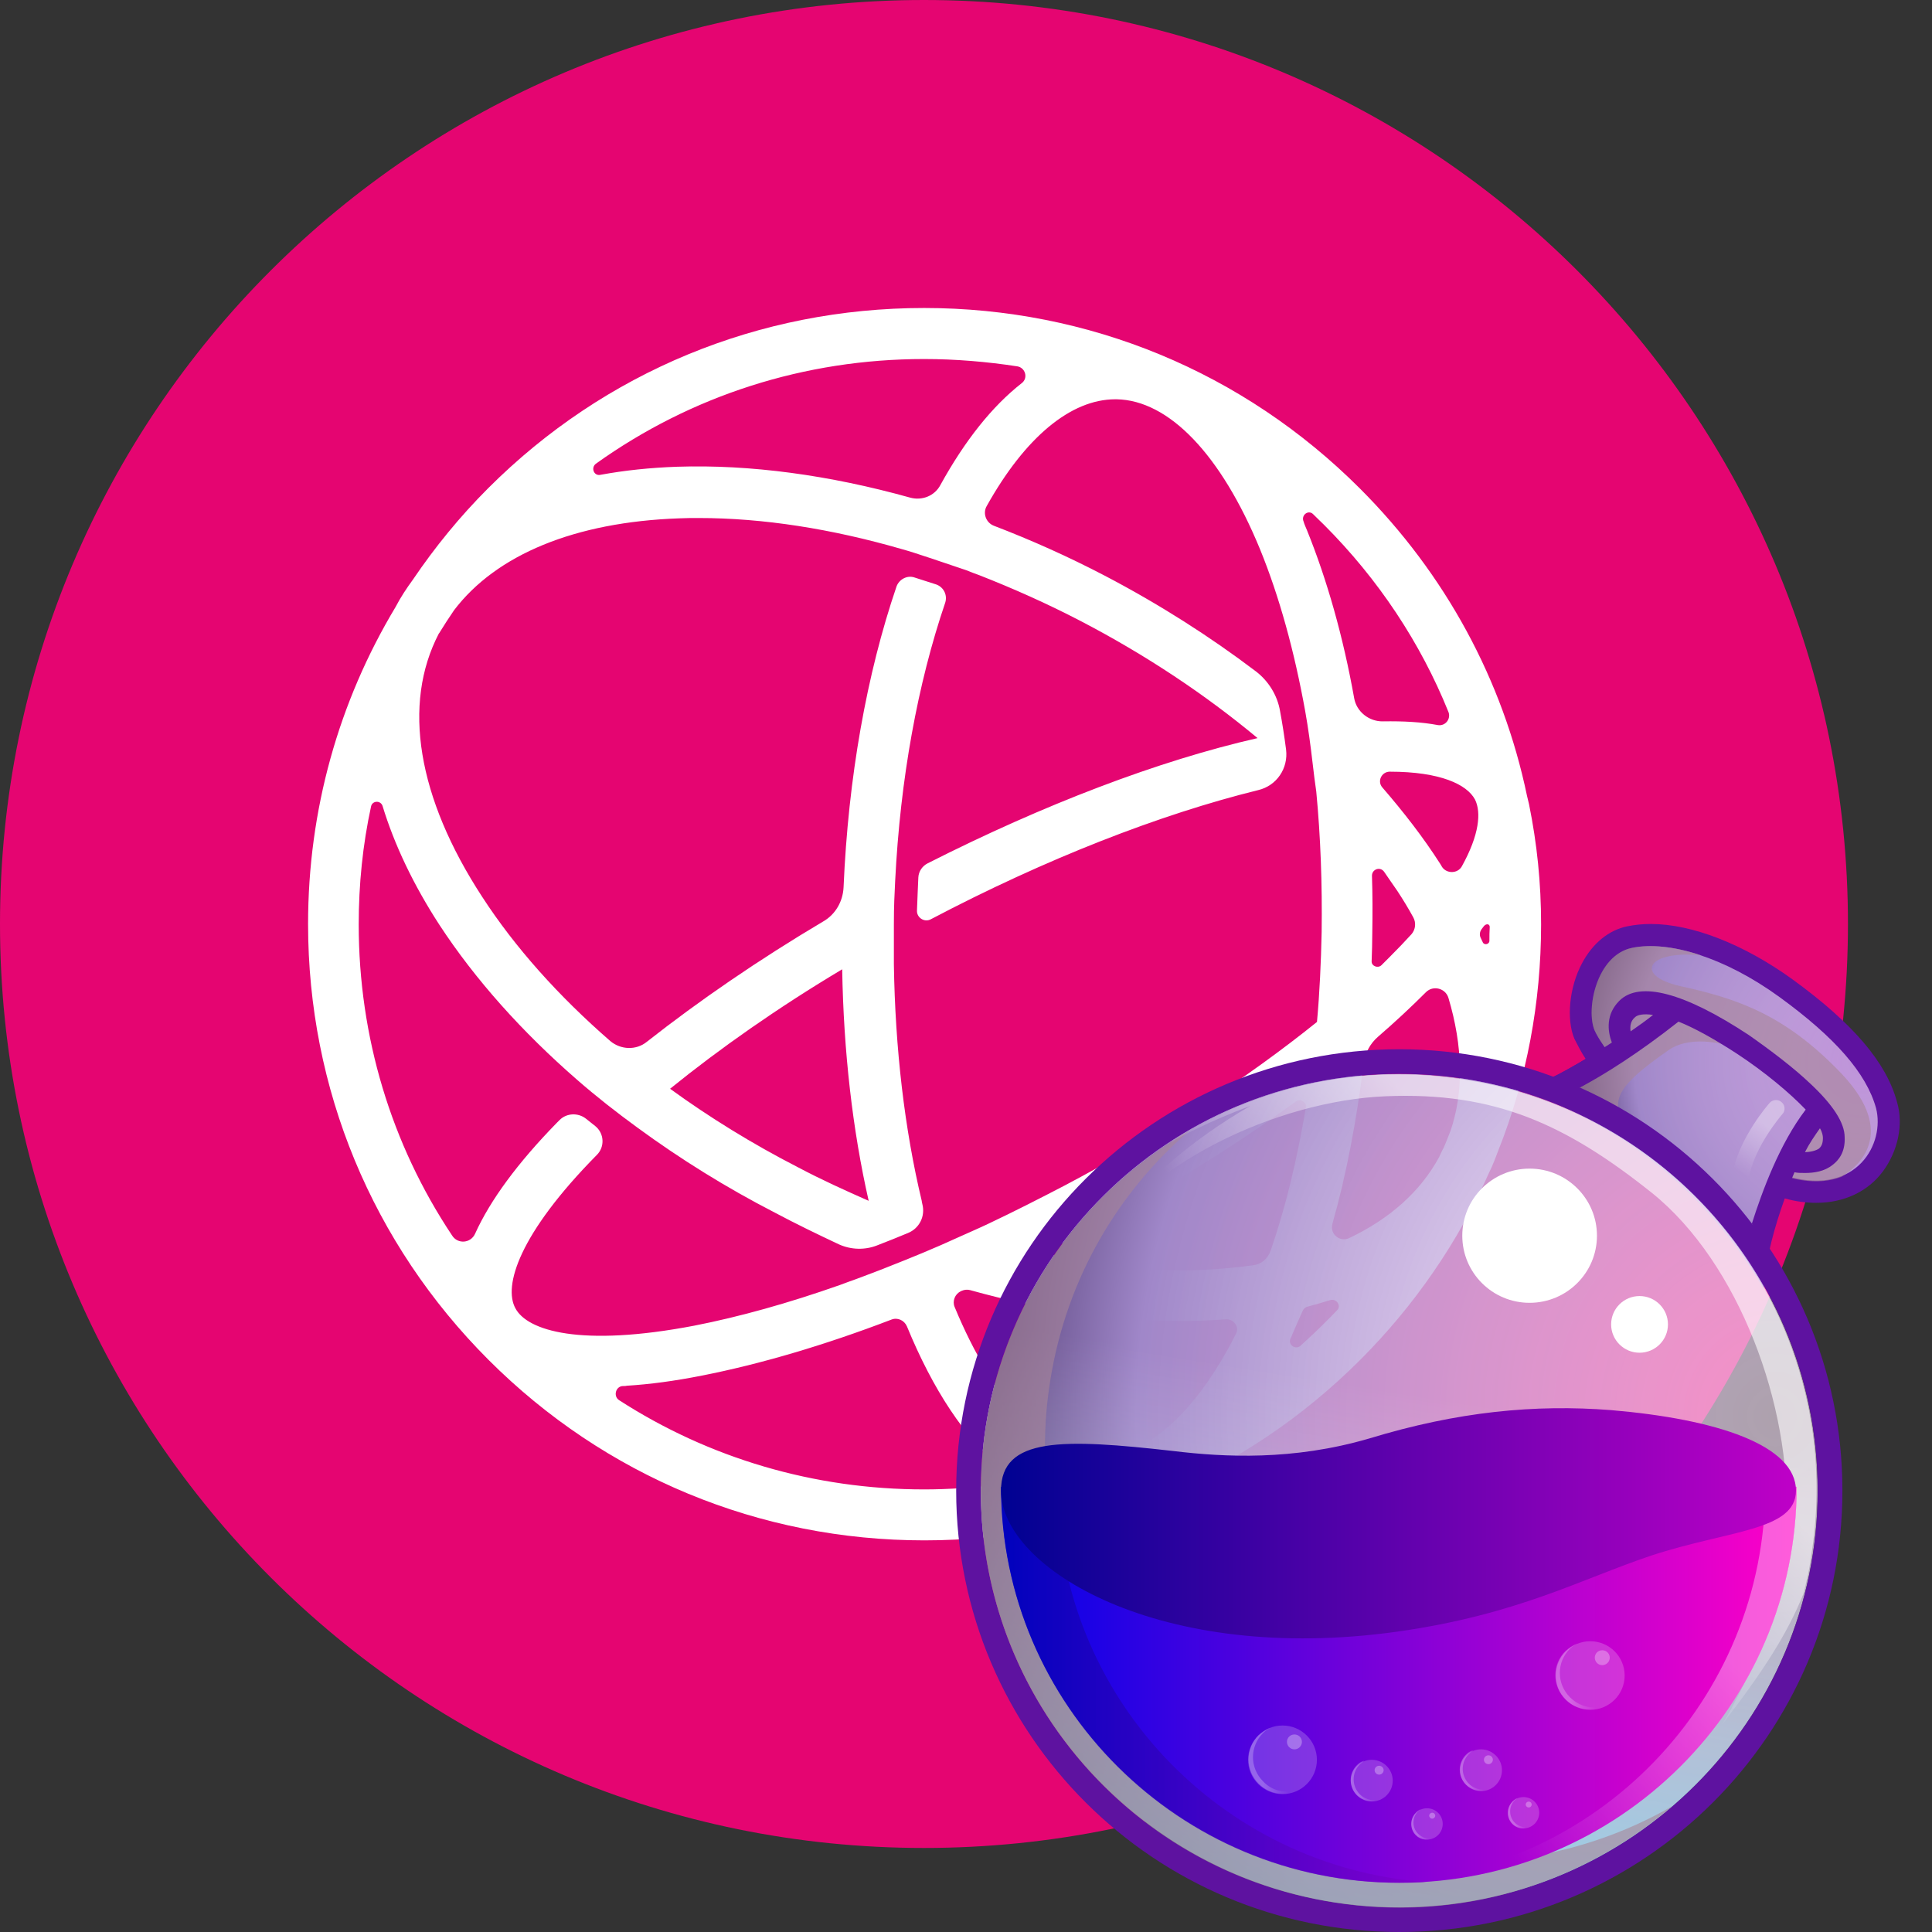 <svg width="24" height="24" viewBox="0 0 24 24" fill="none" xmlns="http://www.w3.org/2000/svg">
<rect x="0" y="0" width="24" height="24" fill="#333333" stroke="none"/>
<path d="M22.956 11.478C22.956 5.139 17.817 0 11.478 0C5.139 0 0 5.139 0 11.478C0 17.817 5.139 22.956 11.478 22.956C17.817 22.956 22.956 17.817 22.956 11.478Z" fill="#E50571"/>
<path d="M18.969 9.886C18.669 8.448 17.956 7.131 16.893 6.068C15.447 4.622 13.525 3.826 11.479 3.826C9.432 3.826 7.511 4.618 6.065 6.064C5.71 6.419 5.402 6.798 5.131 7.198C5.052 7.306 4.977 7.419 4.914 7.54C4.206 8.719 3.827 10.066 3.827 11.479C3.827 13.525 4.623 15.446 6.069 16.893C7.515 18.339 9.437 19.135 11.483 19.135C13.53 19.135 15.451 18.339 16.897 16.893C17.577 16.213 18.118 15.421 18.498 14.567C18.544 14.475 18.581 14.375 18.619 14.275C18.965 13.4 19.144 12.454 19.144 11.483C19.144 10.97 19.094 10.482 18.994 9.99C18.989 9.966 18.973 9.903 18.969 9.886ZM16.314 6.389C16.355 6.431 16.401 6.473 16.447 6.519C17.122 7.194 17.647 7.986 17.993 8.844C18.027 8.928 17.956 9.024 17.86 9.007C17.66 8.969 17.431 8.957 17.181 8.961C17.006 8.965 16.851 8.84 16.822 8.673C16.685 7.907 16.485 7.202 16.235 6.585C16.222 6.552 16.205 6.519 16.193 6.477C16.16 6.398 16.255 6.327 16.314 6.389ZM17.043 10.878C17.043 10.799 17.143 10.761 17.193 10.828C17.247 10.908 17.306 10.991 17.36 11.07C17.431 11.178 17.497 11.287 17.556 11.395C17.593 11.462 17.585 11.545 17.535 11.604C17.456 11.691 17.364 11.787 17.268 11.883C17.235 11.916 17.197 11.954 17.16 11.991C17.114 12.033 17.035 11.999 17.039 11.941C17.043 11.824 17.047 11.712 17.047 11.591C17.051 11.345 17.051 11.112 17.043 10.878ZM7.403 5.76C8.586 4.914 9.995 4.46 11.479 4.46C11.871 4.46 12.258 4.493 12.638 4.551C12.738 4.568 12.775 4.697 12.692 4.76C12.325 5.047 11.987 5.472 11.683 6.023C11.612 6.16 11.454 6.223 11.304 6.181C10.304 5.902 9.32 5.768 8.411 5.798C8.074 5.81 7.761 5.843 7.461 5.898C7.378 5.918 7.336 5.81 7.403 5.76ZM6.402 16.251C6.252 15.976 6.444 15.33 7.415 14.346C7.515 14.246 7.507 14.079 7.394 13.988C7.357 13.958 7.319 13.929 7.278 13.896C7.182 13.821 7.04 13.825 6.952 13.913C6.932 13.933 6.919 13.946 6.915 13.95C6.431 14.446 6.09 14.909 5.902 15.325C5.848 15.446 5.685 15.459 5.615 15.346C4.86 14.213 4.456 12.879 4.456 11.483C4.456 10.987 4.506 10.491 4.61 10.015C4.627 9.945 4.727 9.94 4.752 10.011C4.898 10.491 5.135 10.991 5.46 11.491C5.902 12.166 6.482 12.816 7.173 13.417C7.407 13.621 7.657 13.817 7.919 14.008C8.449 14.396 9.016 14.75 9.624 15.063C9.891 15.205 10.158 15.334 10.424 15.459C10.574 15.526 10.745 15.53 10.895 15.471C11.025 15.421 11.15 15.371 11.279 15.317C11.421 15.259 11.496 15.109 11.458 14.959C11.454 14.942 11.45 14.925 11.45 14.917C11.237 14.029 11.12 13.025 11.104 11.979C11.104 11.966 11.104 11.729 11.104 11.483C11.104 11.237 11.112 11.124 11.12 10.945C11.183 9.678 11.4 8.49 11.742 7.486C11.771 7.394 11.725 7.294 11.629 7.26C11.541 7.231 11.45 7.202 11.358 7.173C11.271 7.144 11.171 7.194 11.137 7.285C10.766 8.373 10.537 9.661 10.479 11.024C10.47 11.199 10.379 11.358 10.229 11.445C9.42 11.925 8.682 12.433 8.036 12.941C7.903 13.05 7.711 13.041 7.582 12.933C6.94 12.375 6.398 11.77 5.99 11.141C5.185 9.907 4.994 8.748 5.452 7.869L5.456 7.865C5.515 7.769 5.577 7.673 5.64 7.581C6.165 6.89 7.14 6.485 8.436 6.439C8.515 6.435 8.603 6.435 8.682 6.435C9.478 6.435 10.329 6.569 11.195 6.819C11.212 6.823 11.337 6.86 11.362 6.869C11.583 6.94 11.958 7.069 12.008 7.085C12.029 7.094 12.146 7.14 12.162 7.144C12.588 7.311 13.008 7.498 13.425 7.715C14.234 8.136 14.972 8.628 15.622 9.169C14.392 9.449 12.963 9.995 11.525 10.724C11.458 10.757 11.412 10.824 11.408 10.899C11.404 10.987 11.396 11.166 11.391 11.312C11.387 11.399 11.483 11.462 11.562 11.42C12.988 10.67 14.409 10.116 15.63 9.815C15.859 9.761 16.005 9.545 15.976 9.311C15.955 9.149 15.93 8.986 15.901 8.832C15.868 8.636 15.755 8.457 15.601 8.34C15.03 7.907 14.401 7.506 13.725 7.152C13.271 6.915 12.813 6.71 12.346 6.531C12.25 6.494 12.204 6.377 12.258 6.285C12.733 5.435 13.3 4.96 13.855 4.96C13.859 4.96 13.867 4.96 13.871 4.96C14.521 4.972 15.168 5.647 15.651 6.819C15.893 7.411 16.08 8.094 16.214 8.836C16.251 9.044 16.28 9.257 16.305 9.474C16.318 9.586 16.339 9.757 16.351 9.832C16.405 10.395 16.426 10.982 16.418 11.579C16.41 11.958 16.393 12.333 16.36 12.695C15.489 13.396 14.413 14.1 13.229 14.725C12.909 14.892 12.588 15.055 12.271 15.205C12.204 15.238 11.929 15.359 11.912 15.367C11.612 15.505 11.316 15.626 11.02 15.742C11.004 15.751 10.67 15.876 10.649 15.884C10.624 15.892 10.454 15.955 10.433 15.963C9.795 16.188 9.182 16.359 8.624 16.468C7.211 16.738 6.548 16.53 6.402 16.251ZM8.324 13.525C8.941 13.025 9.666 12.516 10.462 12.041C10.479 13.058 10.591 14.038 10.791 14.917C10.499 14.788 10.204 14.655 9.912 14.5C9.345 14.209 8.811 13.879 8.324 13.525ZM12.383 18.443C12.087 18.481 11.783 18.502 11.479 18.502C10.112 18.502 8.807 18.114 7.69 17.393C7.615 17.343 7.649 17.222 7.736 17.218C7.753 17.218 7.774 17.218 7.786 17.214C8.069 17.197 8.382 17.155 8.72 17.088C9.437 16.947 10.237 16.713 11.075 16.392C11.15 16.363 11.233 16.401 11.266 16.476C11.591 17.268 11.987 17.864 12.442 18.243C12.521 18.31 12.483 18.431 12.383 18.443ZM15.355 16.567C14.855 17.555 14.238 18.105 13.638 18.093C12.988 18.081 12.342 17.405 11.858 16.234C11.829 16.163 11.862 16.076 11.933 16.042C11.937 16.038 11.941 16.038 11.95 16.034C11.979 16.021 12.017 16.017 12.05 16.026C12.946 16.276 13.834 16.409 14.663 16.409C14.751 16.409 14.842 16.409 14.93 16.405C15.03 16.401 15.134 16.397 15.234 16.388C15.33 16.388 15.397 16.484 15.355 16.567ZM15.572 15.717C15.364 15.746 15.143 15.767 14.913 15.776C14.351 15.796 13.755 15.746 13.146 15.634C13.071 15.621 13.059 15.517 13.125 15.484C13.259 15.417 13.392 15.346 13.525 15.275C14.459 14.78 15.334 14.238 16.097 13.683C16.151 13.642 16.235 13.692 16.222 13.758C16.114 14.396 15.972 14.996 15.784 15.538C15.747 15.638 15.668 15.705 15.572 15.717ZM16.61 16.276C16.56 16.33 16.501 16.388 16.447 16.442C16.355 16.534 16.251 16.63 16.155 16.718C16.093 16.772 15.997 16.705 16.03 16.63C16.039 16.609 16.051 16.588 16.059 16.563C16.101 16.472 16.139 16.376 16.184 16.28C16.193 16.259 16.214 16.242 16.235 16.234C16.33 16.209 16.43 16.18 16.522 16.151C16.605 16.126 16.664 16.222 16.61 16.276ZM18.018 14.05C17.989 14.121 17.964 14.192 17.931 14.263C17.922 14.275 17.881 14.363 17.877 14.375C17.643 14.805 17.26 15.142 16.76 15.38C16.643 15.434 16.518 15.33 16.551 15.205C16.726 14.588 16.851 13.921 16.939 13.216C16.956 13.083 17.018 12.966 17.118 12.879C17.331 12.695 17.531 12.508 17.714 12.325C17.802 12.237 17.956 12.275 17.993 12.396C18.173 13 18.185 13.562 18.018 14.05ZM18.16 10.761C18.11 10.853 17.973 10.857 17.914 10.77C17.906 10.757 17.898 10.741 17.889 10.728C17.681 10.403 17.439 10.091 17.172 9.782C17.106 9.707 17.16 9.59 17.26 9.586H17.264C17.893 9.586 18.223 9.745 18.323 9.932C18.402 10.091 18.377 10.37 18.16 10.761ZM18.502 11.687C18.502 11.733 18.435 11.745 18.419 11.704C18.41 11.687 18.402 11.666 18.393 11.649C18.377 11.616 18.381 11.574 18.406 11.541C18.41 11.537 18.419 11.524 18.431 11.508C18.46 11.47 18.506 11.474 18.506 11.516C18.502 11.574 18.502 11.629 18.502 11.687Z" fill="white"/>
<path d="M23.566 13.692C23.436 13.201 23.017 12.71 22.264 12.164C21.66 11.728 21.018 11.478 20.507 11.478C20.404 11.478 20.311 11.488 20.219 11.506C19.986 11.552 19.782 11.719 19.651 11.969C19.493 12.265 19.456 12.664 19.558 12.905C19.596 12.979 19.642 13.071 19.698 13.155C19.205 13.451 18.926 13.534 18.889 13.544C20.172 13.97 21.241 14.859 21.911 16.017L21.92 15.905C21.948 15.6 22.041 15.248 22.171 14.887C22.301 14.924 22.431 14.942 22.562 14.942C22.906 14.942 23.203 14.803 23.389 14.553C23.575 14.303 23.649 13.97 23.566 13.692Z" fill="#5E12A0"/>
<path d="M22.227 14.618C23.073 14.85 23.417 14.201 23.305 13.766C23.185 13.331 22.794 12.886 22.106 12.386C21.418 11.886 20.721 11.682 20.274 11.775C19.828 11.867 19.698 12.543 19.809 12.803C19.856 12.905 19.958 13.053 20.098 13.219C19.921 13.34 19.754 13.432 19.614 13.516C20.47 13.896 21.213 14.488 21.771 15.229C21.836 14.979 21.929 14.757 22.013 14.562C22.078 14.572 22.153 14.59 22.227 14.618Z" fill="url(#paint0_radial_7159_8172)"/>
<path d="M17.382 23.694C20.253 23.694 22.58 21.376 22.58 18.517C22.58 15.658 20.253 13.339 17.382 13.339C14.512 13.339 12.185 15.658 12.185 18.517C12.185 21.376 14.512 23.694 17.382 23.694Z" fill="url(#paint1_radial_7159_8172)"/>
<path opacity="0.6" d="M22.878 13.339C22.172 12.599 21.577 12.404 20.861 12.247C20.303 12.117 20.452 11.802 21.13 11.867C20.805 11.756 20.498 11.728 20.275 11.774C19.829 11.867 19.698 12.543 19.81 12.802C19.857 12.904 19.959 13.052 20.098 13.219C19.847 13.386 19.633 13.506 19.457 13.599C19.54 13.636 19.643 13.682 19.764 13.747C20.08 13.914 20.424 14.192 20.424 14.192C19.903 13.747 20.015 13.543 20.73 13.043C20.954 12.886 21.363 12.904 21.744 13.099C22.125 13.293 22.572 13.784 22.572 13.784L22.144 14.599C22.172 14.608 22.2 14.618 22.227 14.627C22.497 14.701 22.711 14.682 22.878 14.618C23.074 14.497 23.585 14.09 22.878 13.339Z" fill="#A98698"/>
<path d="M20.851 12.691C21.037 12.765 21.278 12.895 21.576 13.089C21.929 13.321 22.236 13.58 22.431 13.784C22.106 14.21 21.892 14.794 21.762 15.201C21.827 15.294 21.901 15.386 21.966 15.479C22.031 15.248 22.143 14.905 22.292 14.562C22.329 14.571 22.375 14.571 22.422 14.571C22.534 14.571 22.664 14.553 22.766 14.47C22.84 14.414 22.924 14.312 22.915 14.127C22.915 13.951 22.775 13.729 22.487 13.46C22.282 13.265 22.003 13.053 21.725 12.858C20.925 12.33 20.367 12.182 20.116 12.432C19.949 12.599 19.967 12.802 20.023 12.951C19.726 13.145 19.474 13.284 19.307 13.377C19.419 13.414 19.521 13.46 19.633 13.506C19.93 13.349 20.358 13.08 20.851 12.691ZM22.608 14.016C22.636 14.062 22.645 14.108 22.645 14.136C22.645 14.22 22.617 14.247 22.599 14.266C22.561 14.294 22.487 14.312 22.422 14.312C22.478 14.201 22.543 14.108 22.608 14.016ZM20.311 12.636C20.339 12.608 20.414 12.589 20.535 12.608C20.442 12.682 20.349 12.747 20.256 12.812C20.246 12.747 20.256 12.682 20.311 12.636Z" fill="#5E12A0"/>
<path d="M17.383 13.034C14.342 13.034 11.878 15.488 11.878 18.517C11.878 21.546 14.342 24 17.383 24C20.423 24 22.887 21.546 22.887 18.517C22.887 15.488 20.414 13.034 17.383 13.034ZM17.383 23.694C14.51 23.694 12.185 21.379 12.185 18.517C12.185 15.655 14.51 13.34 17.383 13.34C20.256 13.34 22.58 15.655 22.58 18.517C22.58 21.379 20.247 23.694 17.383 23.694Z" fill="#5E12A0"/>
<path opacity="0.6" d="M17.382 23.694C20.253 23.694 22.58 21.376 22.58 18.517C22.58 15.658 20.253 13.339 17.382 13.339C14.512 13.339 12.185 15.658 12.185 18.517C12.185 21.376 14.512 23.694 17.382 23.694Z" fill="url(#paint2_linear_7159_8172)"/>
<path opacity="0.6" d="M17.345 23.064C14.509 22.611 12.585 19.952 13.05 17.128C13.254 15.877 13.887 14.812 14.779 14.043C13.477 14.794 12.511 16.099 12.25 17.693C11.794 20.517 13.719 23.175 16.546 23.629C18.127 23.889 19.651 23.398 20.776 22.435C19.782 23.009 18.573 23.259 17.345 23.064Z" fill="#A98698"/>
<path opacity="0.6" d="M18.21 13.414C16.899 13.201 15.625 13.498 14.584 14.155C14.565 14.174 14.547 14.192 14.547 14.192C14.947 13.951 15.532 13.738 15.532 13.738C14.026 14.609 13.561 15.6 13.561 15.6C14.147 14.47 15.867 13.673 17.215 13.618C18.564 13.562 19.447 13.961 20.525 14.822C21.604 15.693 22.255 17.471 22.19 18.879C22.134 20.286 21.39 21.426 21.39 21.426C21.901 20.768 22.208 20.286 22.404 19.796C22.441 19.647 22.478 19.499 22.497 19.342C22.962 16.526 21.046 13.868 18.21 13.414Z" fill="url(#paint3_linear_7159_8172)"/>
<path d="M22.319 18.47C22.319 21.184 20.106 23.388 17.382 23.388C14.658 23.388 12.435 21.184 12.435 18.47H22.319Z" fill="url(#paint4_linear_7159_8172)"/>
<g opacity="0.6">
<path opacity="0.6" d="M21.929 18.471C21.929 21.12 19.828 23.287 17.187 23.389C17.252 23.389 17.317 23.389 17.382 23.389C20.107 23.389 22.32 21.184 22.32 18.471H21.929Z" fill="url(#paint5_linear_7159_8172)"/>
</g>
<g opacity="0.7">
<path opacity="0.7" d="M13.135 18.471H12.437C12.437 21.184 14.65 23.389 17.375 23.389C17.495 23.389 17.607 23.389 17.718 23.38C15.162 23.194 13.135 21.064 13.135 18.471Z" fill="url(#paint6_linear_7159_8172)"/>
</g>
<path d="M22.31 18.517C22.31 17.952 21.324 17.628 20.013 17.517C19.065 17.443 18.107 17.535 17.01 17.869C16.061 18.147 15.206 18.101 14.583 18.026C13.198 17.869 12.435 17.85 12.435 18.517C12.435 19.48 14.406 20.684 17.363 20.268C18.86 20.055 19.632 19.619 20.515 19.323C21.473 19.008 22.31 19.017 22.31 18.517Z" fill="url(#paint7_linear_7159_8172)"/>
<path d="M19.001 16.184C19.463 16.184 19.838 15.811 19.838 15.35C19.838 14.89 19.463 14.517 19.001 14.517C18.539 14.517 18.165 14.89 18.165 15.35C18.165 15.811 18.539 16.184 19.001 16.184Z" fill="white"/>
<path d="M20.367 16.804C20.562 16.804 20.72 16.646 20.72 16.452C20.72 16.258 20.562 16.1 20.367 16.1C20.172 16.1 20.014 16.258 20.014 16.452C20.014 16.646 20.172 16.804 20.367 16.804Z" fill="white"/>
<g opacity="0.6">
<path opacity="0.6" d="M21.63 14.683C21.621 14.683 21.612 14.683 21.612 14.683C21.556 14.674 21.519 14.618 21.528 14.553C21.612 14.127 21.965 13.72 21.983 13.701C22.021 13.655 22.095 13.655 22.132 13.692C22.179 13.729 22.179 13.803 22.141 13.84C22.132 13.85 21.807 14.229 21.732 14.6C21.723 14.655 21.677 14.683 21.63 14.683Z" fill="url(#paint8_linear_7159_8172)"/>
</g>
<path opacity="0.2" d="M17.04 22.379C17.184 22.379 17.301 22.263 17.301 22.12C17.301 21.977 17.184 21.861 17.04 21.861C16.897 21.861 16.78 21.977 16.78 22.12C16.78 22.263 16.897 22.379 17.04 22.379Z" fill="white"/>
<g opacity="0.4">
<path opacity="0.6" d="M16.892 22.289C16.79 22.187 16.79 22.02 16.892 21.918C16.91 21.9 16.929 21.891 16.948 21.872C16.91 21.881 16.883 21.9 16.855 21.928C16.753 22.029 16.753 22.196 16.855 22.298C16.938 22.381 17.069 22.4 17.171 22.344C17.078 22.381 16.966 22.363 16.892 22.289Z" fill="url(#paint9_linear_7159_8172)"/>
</g>
<path opacity="0.3" d="M17.132 22.045C17.163 22.045 17.188 22.02 17.188 21.99C17.188 21.959 17.163 21.935 17.132 21.935C17.101 21.935 17.076 21.959 17.076 21.99C17.076 22.02 17.101 22.045 17.132 22.045Z" fill="white"/>
<path opacity="0.2" d="M18.398 22.25C18.541 22.25 18.658 22.134 18.658 21.991C18.658 21.848 18.541 21.731 18.398 21.731C18.254 21.731 18.137 21.848 18.137 21.991C18.137 22.134 18.254 22.25 18.398 22.25Z" fill="white"/>
<g opacity="0.4">
<path opacity="0.6" d="M18.247 22.158C18.145 22.056 18.145 21.89 18.247 21.788C18.266 21.769 18.285 21.76 18.303 21.742C18.266 21.751 18.238 21.769 18.21 21.797C18.108 21.899 18.108 22.066 18.21 22.168C18.294 22.251 18.424 22.27 18.526 22.214C18.433 22.251 18.322 22.233 18.247 22.158Z" fill="url(#paint10_linear_7159_8172)"/>
</g>
<path opacity="0.3" d="M18.49 21.915C18.52 21.915 18.545 21.89 18.545 21.86C18.545 21.829 18.52 21.805 18.49 21.805C18.459 21.805 18.434 21.829 18.434 21.86C18.434 21.89 18.459 21.915 18.49 21.915Z" fill="white"/>
<path opacity="0.2" d="M17.727 22.852C17.835 22.852 17.922 22.765 17.922 22.657C17.922 22.55 17.835 22.463 17.727 22.463C17.619 22.463 17.532 22.55 17.532 22.657C17.532 22.765 17.619 22.852 17.727 22.852Z" fill="white"/>
<g opacity="0.4">
<path opacity="0.6" d="M17.615 22.779C17.54 22.705 17.54 22.575 17.615 22.501C17.624 22.492 17.642 22.483 17.652 22.474C17.624 22.483 17.605 22.501 17.587 22.52C17.512 22.594 17.512 22.724 17.587 22.798C17.652 22.863 17.745 22.872 17.828 22.826C17.754 22.853 17.67 22.835 17.615 22.779Z" fill="url(#paint11_linear_7159_8172)"/>
</g>
<path opacity="0.3" d="M17.792 22.592C17.812 22.592 17.829 22.575 17.829 22.555C17.829 22.535 17.812 22.518 17.792 22.518C17.771 22.518 17.754 22.535 17.754 22.555C17.754 22.575 17.771 22.592 17.792 22.592Z" fill="white"/>
<path opacity="0.2" d="M18.925 22.713C19.033 22.713 19.121 22.626 19.121 22.518C19.121 22.411 19.033 22.324 18.925 22.324C18.818 22.324 18.73 22.411 18.73 22.518C18.73 22.626 18.818 22.713 18.925 22.713Z" fill="white"/>
<g opacity="0.4">
<path opacity="0.6" d="M18.816 22.641C18.741 22.567 18.741 22.437 18.816 22.363C18.825 22.354 18.844 22.344 18.853 22.335C18.825 22.344 18.806 22.363 18.788 22.381C18.714 22.455 18.714 22.585 18.788 22.659C18.853 22.724 18.946 22.733 19.03 22.687C18.955 22.715 18.872 22.696 18.816 22.641Z" fill="url(#paint12_linear_7159_8172)"/>
</g>
<path opacity="0.3" d="M18.99 22.453C19.011 22.453 19.027 22.437 19.027 22.416C19.027 22.396 19.011 22.38 18.99 22.38C18.97 22.38 18.953 22.396 18.953 22.416C18.953 22.437 18.97 22.453 18.99 22.453Z" fill="white"/>
<path opacity="0.2" d="M15.932 22.287C16.168 22.287 16.359 22.096 16.359 21.861C16.359 21.626 16.168 21.435 15.932 21.435C15.696 21.435 15.504 21.626 15.504 21.861C15.504 22.096 15.696 22.287 15.932 22.287Z" fill="white"/>
<g opacity="0.4">
<path opacity="0.6" d="M15.691 22.129C15.523 21.962 15.523 21.694 15.691 21.527C15.719 21.499 15.746 21.481 15.784 21.462C15.728 21.481 15.681 21.518 15.635 21.555C15.468 21.721 15.468 21.99 15.635 22.157C15.774 22.296 15.988 22.323 16.155 22.222C15.997 22.287 15.812 22.259 15.691 22.129Z" fill="url(#paint13_linear_7159_8172)"/>
</g>
<path opacity="0.3" d="M16.08 21.731C16.131 21.731 16.173 21.689 16.173 21.638C16.173 21.587 16.131 21.546 16.08 21.546C16.028 21.546 15.987 21.587 15.987 21.638C15.987 21.689 16.028 21.731 16.08 21.731Z" fill="white"/>
<path opacity="0.2" d="M19.755 21.24C19.991 21.24 20.182 21.049 20.182 20.814C20.182 20.579 19.991 20.388 19.755 20.388C19.518 20.388 19.327 20.579 19.327 20.814C19.327 21.049 19.518 21.24 19.755 21.24Z" fill="white"/>
<g opacity="0.4">
<path opacity="0.6" d="M19.502 21.083C19.335 20.916 19.335 20.648 19.502 20.481C19.53 20.453 19.558 20.435 19.595 20.416C19.539 20.435 19.493 20.472 19.447 20.509C19.279 20.675 19.279 20.944 19.447 21.111C19.586 21.25 19.8 21.277 19.967 21.176C19.809 21.241 19.632 21.213 19.502 21.083Z" fill="url(#paint14_linear_7159_8172)"/>
</g>
<path opacity="0.3" d="M19.904 20.685C19.955 20.685 19.997 20.643 19.997 20.592C19.997 20.541 19.955 20.5 19.904 20.5C19.852 20.5 19.811 20.541 19.811 20.592C19.811 20.643 19.852 20.685 19.904 20.685Z" fill="white"/>
<defs>
<radialGradient id="paint0_radial_7159_8172" cx="0" cy="0" r="1" gradientUnits="userSpaceOnUse" gradientTransform="translate(23.136 13.182) scale(4.156 4.139)">
<stop stop-color="#FFEAFF" stop-opacity="0.6"/>
<stop offset="0.681" stop-color="#A087C9"/>
<stop offset="1" stop-color="#10002F"/>
</radialGradient>
<radialGradient id="paint1_radial_7159_8172" cx="0" cy="0" r="1" gradientUnits="userSpaceOnUse" gradientTransform="translate(22.048 17.597) scale(11.639 12.33)">
<stop stop-color="#FFEAFF" stop-opacity="0.6"/>
<stop offset="0.681" stop-color="#A087C9"/>
<stop offset="1" stop-color="#10002F"/>
</radialGradient>
<linearGradient id="paint2_linear_7159_8172" x1="16.549" y1="23.621" x2="18.199" y2="13.402" gradientUnits="userSpaceOnUse">
<stop stop-color="#81FFFF"/>
<stop offset="0.62" stop-color="white" stop-opacity="0"/>
</linearGradient>
<linearGradient id="paint3_linear_7159_8172" x1="21.046" y1="15.001" x2="16.763" y2="18.946" gradientUnits="userSpaceOnUse">
<stop offset="0.289" stop-color="white"/>
<stop offset="0.78" stop-color="white" stop-opacity="0"/>
</linearGradient>
<linearGradient id="paint4_linear_7159_8172" x1="12.44" y1="20.926" x2="22.317" y2="20.926" gradientUnits="userSpaceOnUse">
<stop stop-color="#0002E9"/>
<stop offset="0.995" stop-color="#FF00C7"/>
</linearGradient>
<linearGradient id="paint5_linear_7159_8172" x1="22.785" y1="18.902" x2="17.428" y2="23.984" gradientUnits="userSpaceOnUse">
<stop offset="0.289" stop-color="white"/>
<stop offset="0.78" stop-color="white" stop-opacity="0"/>
</linearGradient>
<linearGradient id="paint6_linear_7159_8172" x1="12.441" y1="20.927" x2="17.726" y2="20.927" gradientUnits="userSpaceOnUse">
<stop stop-color="#000292"/>
<stop offset="0.995" stop-color="#7D00C7"/>
</linearGradient>
<linearGradient id="paint7_linear_7159_8172" x1="12.446" y1="18.926" x2="22.31" y2="18.926" gradientUnits="userSpaceOnUse">
<stop stop-color="#000292"/>
<stop offset="0.995" stop-color="#BE00C7"/>
</linearGradient>
<linearGradient id="paint8_linear_7159_8172" x1="22.147" y1="13.656" x2="21.442" y2="14.806" gradientUnits="userSpaceOnUse">
<stop offset="0.289" stop-color="white"/>
<stop offset="0.78" stop-color="white" stop-opacity="0"/>
</linearGradient>
<linearGradient id="paint9_linear_7159_8172" x1="16.778" y1="22.13" x2="17.171" y2="22.13" gradientUnits="userSpaceOnUse">
<stop offset="0.289" stop-color="white"/>
<stop offset="0.78" stop-color="white" stop-opacity="0"/>
</linearGradient>
<linearGradient id="paint10_linear_7159_8172" x1="18.132" y1="21.998" x2="18.526" y2="21.998" gradientUnits="userSpaceOnUse">
<stop offset="0.289" stop-color="white"/>
<stop offset="0.78" stop-color="white" stop-opacity="0"/>
</linearGradient>
<linearGradient id="paint11_linear_7159_8172" x1="17.526" y1="22.661" x2="17.821" y2="22.661" gradientUnits="userSpaceOnUse">
<stop offset="0.289" stop-color="white"/>
<stop offset="0.78" stop-color="white" stop-opacity="0"/>
</linearGradient>
<linearGradient id="paint12_linear_7159_8172" x1="18.727" y1="22.522" x2="19.022" y2="22.522" gradientUnits="userSpaceOnUse">
<stop offset="0.289" stop-color="white"/>
<stop offset="0.78" stop-color="white" stop-opacity="0"/>
</linearGradient>
<linearGradient id="paint13_linear_7159_8172" x1="15.505" y1="21.871" x2="16.147" y2="21.871" gradientUnits="userSpaceOnUse">
<stop offset="0.289" stop-color="white"/>
<stop offset="0.78" stop-color="white" stop-opacity="0"/>
</linearGradient>
<linearGradient id="paint14_linear_7159_8172" x1="19.32" y1="20.825" x2="19.963" y2="20.825" gradientUnits="userSpaceOnUse">
<stop offset="0.289" stop-color="white"/>
<stop offset="0.78" stop-color="white" stop-opacity="0"/>
</linearGradient>
</defs>
</svg>

